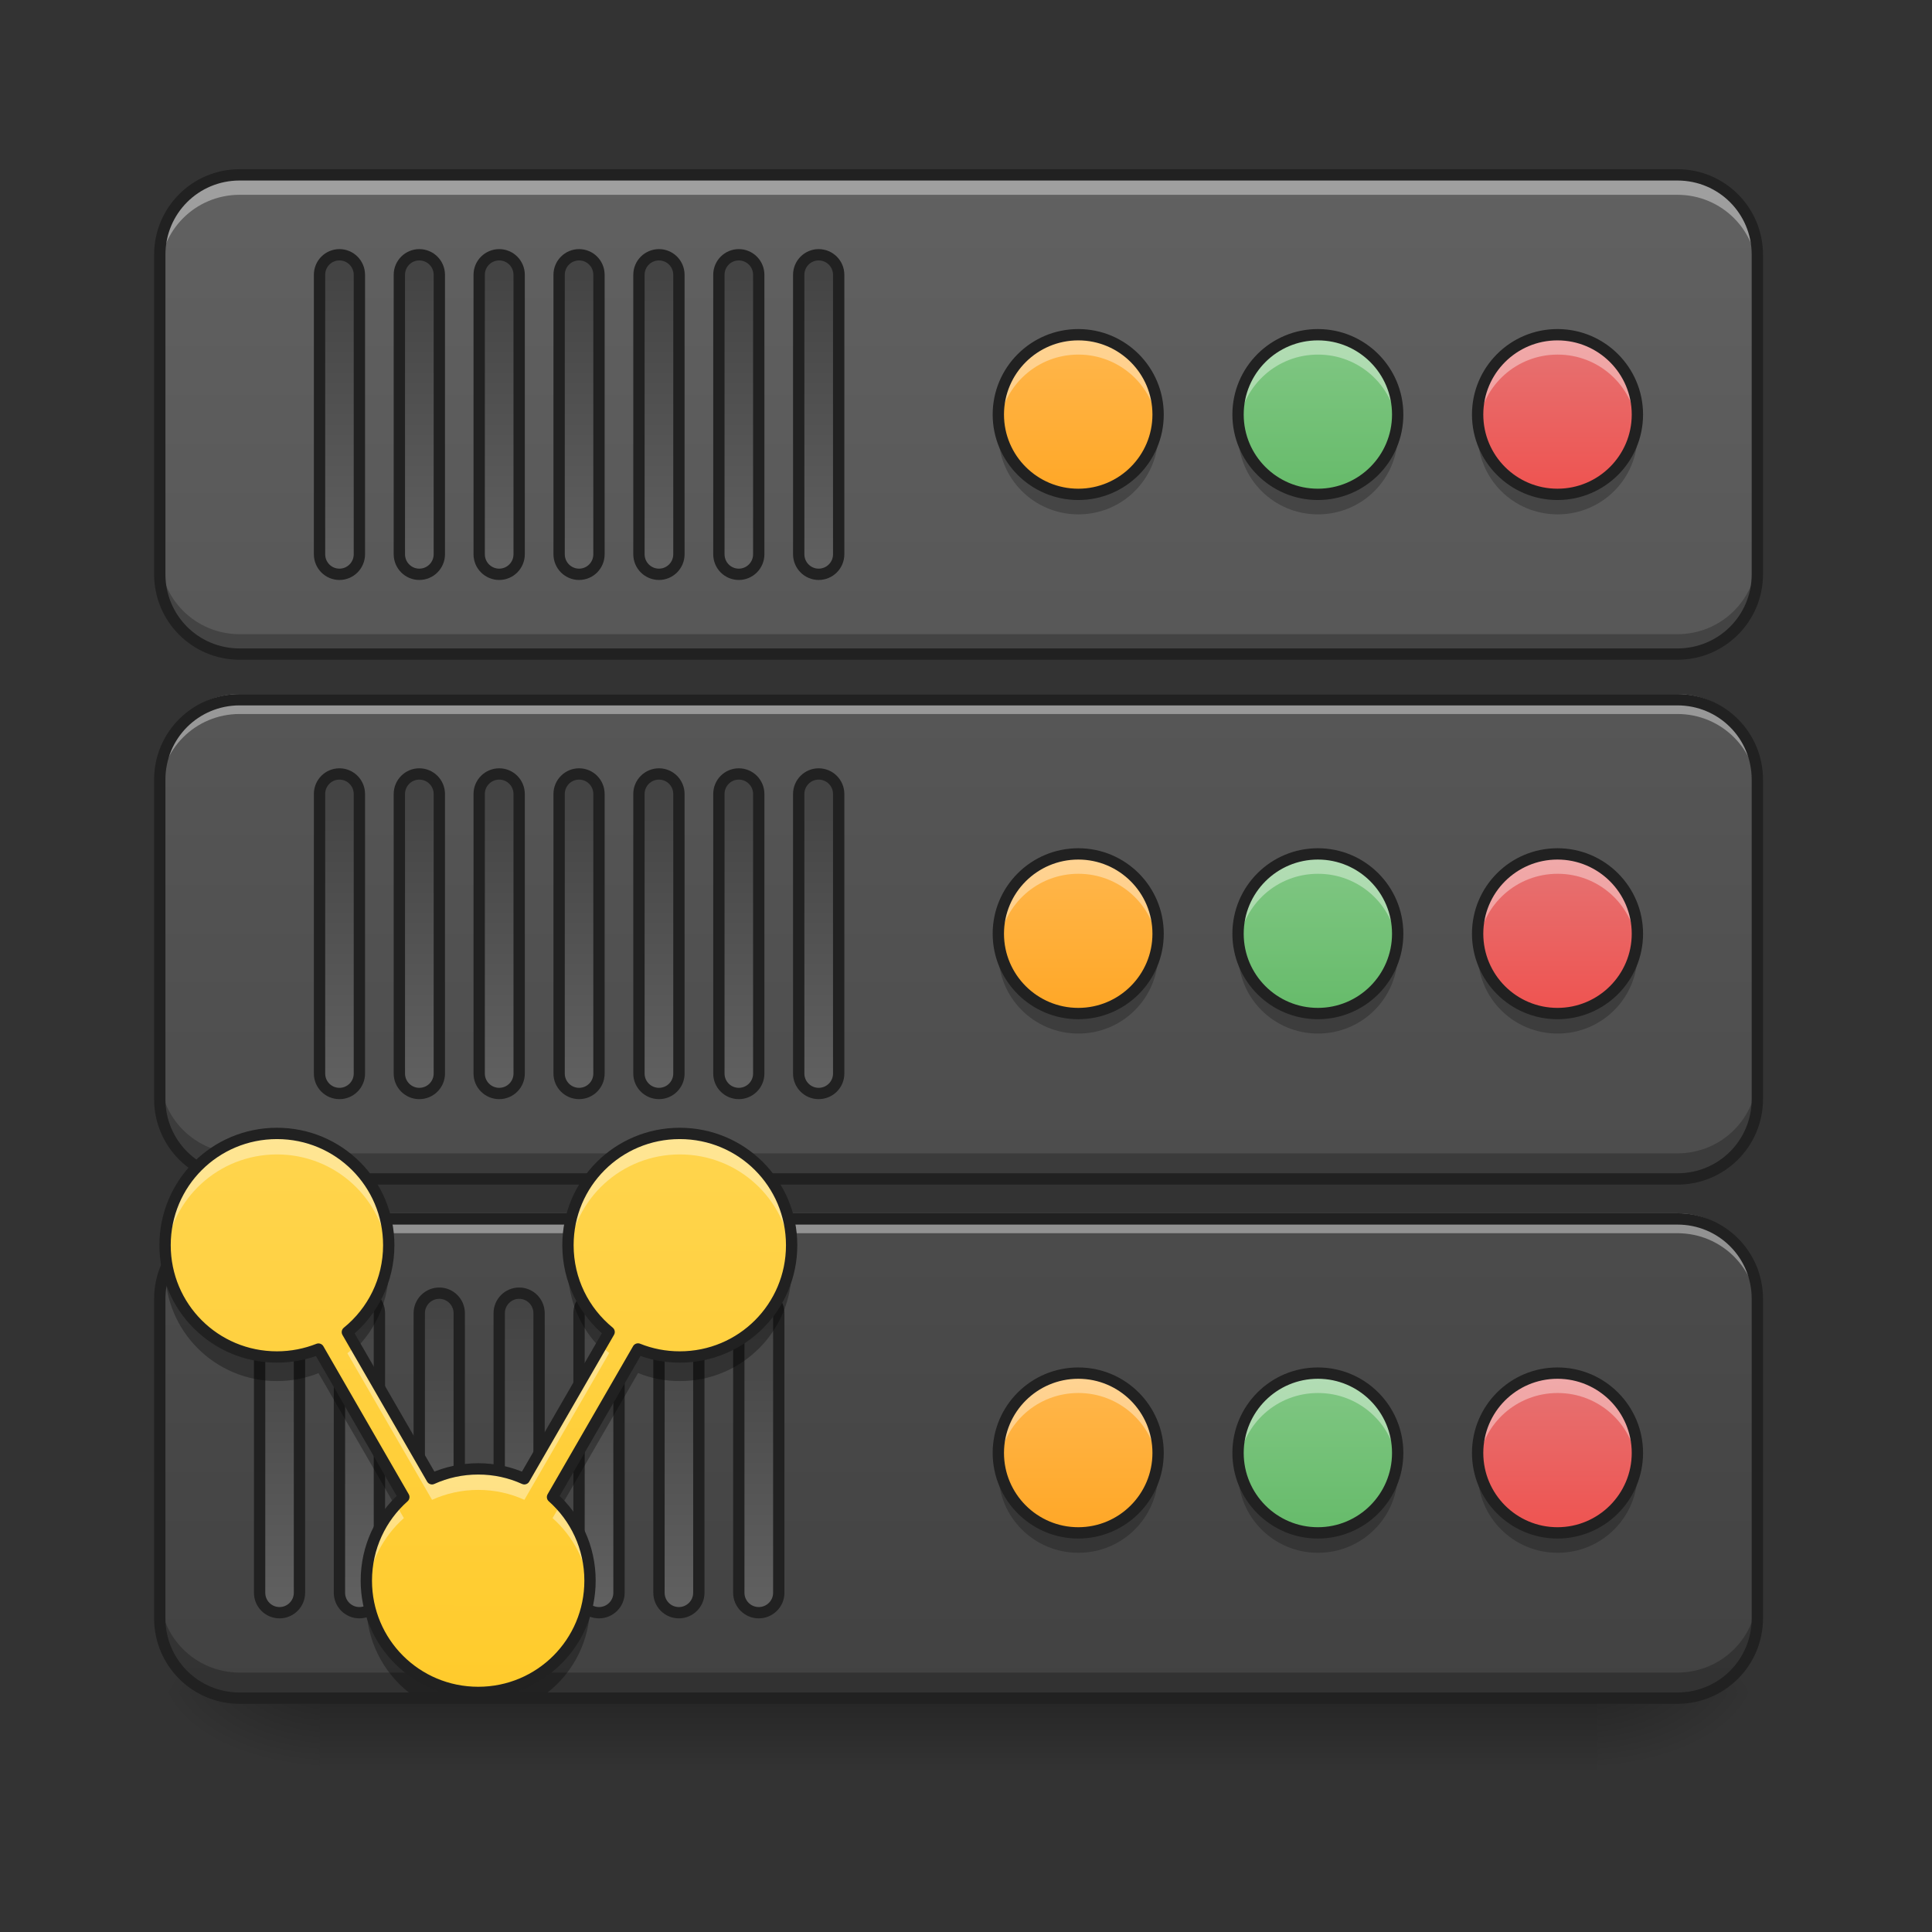 <?xml version="1.0" encoding="UTF-8"?>
<svg xmlns="http://www.w3.org/2000/svg" xmlns:xlink="http://www.w3.org/1999/xlink" width="64px" height="64px" viewBox="0 0 64 64" version="1.1">
<rect x="0" y="0" width="64" height="64" fill="#333333" stroke="none"/>
<defs>
<linearGradient id="linear0" gradientUnits="userSpaceOnUse" x1="254" y1="233.5" x2="254" y2="254.667" gradientTransform="matrix(0.2,0,0,0.125,-19.052,26.878)">
<stop offset="0" style="stop-color:rgb(0%,0%,0%);stop-opacity:0.275;"/>
<stop offset="1" style="stop-color:rgb(0%,0%,0%);stop-opacity:0;"/>
</linearGradient>
<radialGradient id="radial0" gradientUnits="userSpaceOnUse" cx="450.909" cy="189.579" fx="450.909" fy="189.579" r="21.167" gradientTransform="matrix(0,-0.156,-0.281,-0,105.584,127.191)">
<stop offset="0" style="stop-color:rgb(0%,0%,0%);stop-opacity:0.314;"/>
<stop offset="0.222" style="stop-color:rgb(0%,0%,0%);stop-opacity:0.275;"/>
<stop offset="1" style="stop-color:rgb(0%,0%,0%);stop-opacity:0;"/>
</radialGradient>
<radialGradient id="radial1" gradientUnits="userSpaceOnUse" cx="450.909" cy="189.579" fx="450.909" fy="189.579" r="21.167" gradientTransform="matrix(-0,0.156,0.281,0,-42.078,-15.055)">
<stop offset="0" style="stop-color:rgb(0%,0%,0%);stop-opacity:0.314;"/>
<stop offset="0.222" style="stop-color:rgb(0%,0%,0%);stop-opacity:0.275;"/>
<stop offset="1" style="stop-color:rgb(0%,0%,0%);stop-opacity:0;"/>
</radialGradient>
<radialGradient id="radial2" gradientUnits="userSpaceOnUse" cx="450.909" cy="189.579" fx="450.909" fy="189.579" r="21.167" gradientTransform="matrix(-0,-0.156,0.281,-0,-42.078,127.191)">
<stop offset="0" style="stop-color:rgb(0%,0%,0%);stop-opacity:0.314;"/>
<stop offset="0.222" style="stop-color:rgb(0%,0%,0%);stop-opacity:0.275;"/>
<stop offset="1" style="stop-color:rgb(0%,0%,0%);stop-opacity:0;"/>
</radialGradient>
<radialGradient id="radial3" gradientUnits="userSpaceOnUse" cx="450.909" cy="189.579" fx="450.909" fy="189.579" r="21.167" gradientTransform="matrix(0,0.156,-0.281,0,105.584,-15.055)">
<stop offset="0" style="stop-color:rgb(0%,0%,0%);stop-opacity:0.314;"/>
<stop offset="0.222" style="stop-color:rgb(0%,0%,0%);stop-opacity:0.275;"/>
<stop offset="1" style="stop-color:rgb(0%,0%,0%);stop-opacity:0;"/>
</radialGradient>
<linearGradient id="linear1" gradientUnits="userSpaceOnUse" x1="254" y1="212.333" x2="254" y2="-189.833" gradientTransform="matrix(0.125,0,0,0.125,-0,29.524)">
<stop offset="0" style="stop-color:rgb(25.882%,25.882%,25.882%);stop-opacity:1;"/>
<stop offset="1" style="stop-color:rgb(38.039%,38.039%,38.039%);stop-opacity:1;"/>
</linearGradient>
<linearGradient id="linear2" gradientUnits="userSpaceOnUse" x1="254" y1="487.5" x2="254" y2="85.333" gradientTransform="matrix(0.125,0,0,0.125,-0,-4.875)">
<stop offset="0" style="stop-color:rgb(25.882%,25.882%,25.882%);stop-opacity:1;"/>
<stop offset="1" style="stop-color:rgb(38.039%,38.039%,38.039%);stop-opacity:1;"/>
</linearGradient>
<linearGradient id="linear3" gradientUnits="userSpaceOnUse" x1="254" y1="349.917" x2="254" y2="-52.25" gradientTransform="matrix(0.125,0,0,0.125,-0,12.324)">
<stop offset="0" style="stop-color:rgb(25.882%,25.882%,25.882%);stop-opacity:1;"/>
<stop offset="1" style="stop-color:rgb(38.039%,38.039%,38.039%);stop-opacity:1;"/>
</linearGradient>
<linearGradient id="linear4" gradientUnits="userSpaceOnUse" x1="169.333" y1="-4.625" x2="84.667" y2="-4.625" gradientTransform="matrix(1,0,0,1,-21.833,94.583)">
<stop offset="0" style="stop-color:rgb(25.882%,25.882%,25.882%);stop-opacity:1;"/>
<stop offset="1" style="stop-color:rgb(38.039%,38.039%,38.039%);stop-opacity:1;"/>
</linearGradient>
<linearGradient id="linear5" gradientUnits="userSpaceOnUse" x1="169.333" y1="-4.625" x2="84.667" y2="-4.625" gradientTransform="matrix(1,0,0,1,-21.833,115.75)">
<stop offset="0" style="stop-color:rgb(25.882%,25.882%,25.882%);stop-opacity:1;"/>
<stop offset="1" style="stop-color:rgb(38.039%,38.039%,38.039%);stop-opacity:1;"/>
</linearGradient>
<linearGradient id="linear6" gradientUnits="userSpaceOnUse" x1="169.333" y1="-4.625" x2="84.667" y2="-4.625" gradientTransform="matrix(1,0,0,1,-21.833,136.917)">
<stop offset="0" style="stop-color:rgb(25.882%,25.882%,25.882%);stop-opacity:1;"/>
<stop offset="1" style="stop-color:rgb(38.039%,38.039%,38.039%);stop-opacity:1;"/>
</linearGradient>
<linearGradient id="linear7" gradientUnits="userSpaceOnUse" x1="169.333" y1="-4.625" x2="84.667" y2="-4.625" gradientTransform="matrix(1,0,0,1,-21.833,158.083)">
<stop offset="0" style="stop-color:rgb(25.882%,25.882%,25.882%);stop-opacity:1;"/>
<stop offset="1" style="stop-color:rgb(38.039%,38.039%,38.039%);stop-opacity:1;"/>
</linearGradient>
<linearGradient id="linear8" gradientUnits="userSpaceOnUse" x1="169.333" y1="-4.625" x2="84.667" y2="-4.625" gradientTransform="matrix(1,0,0,1,-21.833,179.25)">
<stop offset="0" style="stop-color:rgb(25.882%,25.882%,25.882%);stop-opacity:1;"/>
<stop offset="1" style="stop-color:rgb(38.039%,38.039%,38.039%);stop-opacity:1;"/>
</linearGradient>
<linearGradient id="linear9" gradientUnits="userSpaceOnUse" x1="169.333" y1="-4.625" x2="84.667" y2="-4.625" gradientTransform="matrix(1,0,0,1,-21.833,200.417)">
<stop offset="0" style="stop-color:rgb(25.882%,25.882%,25.882%);stop-opacity:1;"/>
<stop offset="1" style="stop-color:rgb(38.039%,38.039%,38.039%);stop-opacity:1;"/>
</linearGradient>
<linearGradient id="linear10" gradientUnits="userSpaceOnUse" x1="169.333" y1="-4.625" x2="84.667" y2="-4.625" gradientTransform="matrix(1,0,0,1,-21.833,221.583)">
<stop offset="0" style="stop-color:rgb(25.882%,25.882%,25.882%);stop-opacity:1;"/>
<stop offset="1" style="stop-color:rgb(38.039%,38.039%,38.039%);stop-opacity:1;"/>
</linearGradient>
<linearGradient id="linear11" gradientUnits="userSpaceOnUse" x1="169.333" y1="-4.625" x2="84.667" y2="-4.625" gradientTransform="matrix(1,0,0,1,-21.833,94.583)">
<stop offset="0" style="stop-color:rgb(25.882%,25.882%,25.882%);stop-opacity:1;"/>
<stop offset="1" style="stop-color:rgb(38.039%,38.039%,38.039%);stop-opacity:1;"/>
</linearGradient>
<linearGradient id="linear12" gradientUnits="userSpaceOnUse" x1="169.333" y1="-4.625" x2="84.667" y2="-4.625" gradientTransform="matrix(1,0,0,1,-21.833,115.75)">
<stop offset="0" style="stop-color:rgb(25.882%,25.882%,25.882%);stop-opacity:1;"/>
<stop offset="1" style="stop-color:rgb(38.039%,38.039%,38.039%);stop-opacity:1;"/>
</linearGradient>
<linearGradient id="linear13" gradientUnits="userSpaceOnUse" x1="169.333" y1="-4.625" x2="84.667" y2="-4.625" gradientTransform="matrix(1,0,0,1,-21.833,136.917)">
<stop offset="0" style="stop-color:rgb(25.882%,25.882%,25.882%);stop-opacity:1;"/>
<stop offset="1" style="stop-color:rgb(38.039%,38.039%,38.039%);stop-opacity:1;"/>
</linearGradient>
<linearGradient id="linear14" gradientUnits="userSpaceOnUse" x1="169.333" y1="-4.625" x2="84.667" y2="-4.625" gradientTransform="matrix(1,0,0,1,-21.833,158.083)">
<stop offset="0" style="stop-color:rgb(25.882%,25.882%,25.882%);stop-opacity:1;"/>
<stop offset="1" style="stop-color:rgb(38.039%,38.039%,38.039%);stop-opacity:1;"/>
</linearGradient>
<linearGradient id="linear15" gradientUnits="userSpaceOnUse" x1="169.333" y1="-4.625" x2="84.667" y2="-4.625" gradientTransform="matrix(1,0,0,1,-21.833,179.25)">
<stop offset="0" style="stop-color:rgb(25.882%,25.882%,25.882%);stop-opacity:1;"/>
<stop offset="1" style="stop-color:rgb(38.039%,38.039%,38.039%);stop-opacity:1;"/>
</linearGradient>
<linearGradient id="linear16" gradientUnits="userSpaceOnUse" x1="169.333" y1="-4.625" x2="84.667" y2="-4.625" gradientTransform="matrix(1,0,0,1,-21.833,200.417)">
<stop offset="0" style="stop-color:rgb(25.882%,25.882%,25.882%);stop-opacity:1;"/>
<stop offset="1" style="stop-color:rgb(38.039%,38.039%,38.039%);stop-opacity:1;"/>
</linearGradient>
<linearGradient id="linear17" gradientUnits="userSpaceOnUse" x1="169.333" y1="-4.625" x2="84.667" y2="-4.625" gradientTransform="matrix(1,0,0,1,-21.833,221.583)">
<stop offset="0" style="stop-color:rgb(25.882%,25.882%,25.882%);stop-opacity:1;"/>
<stop offset="1" style="stop-color:rgb(38.039%,38.039%,38.039%);stop-opacity:1;"/>
</linearGradient>
<linearGradient id="linear18" gradientUnits="userSpaceOnUse" x1="169.333" y1="-4.625" x2="84.667" y2="-4.625" gradientTransform="matrix(1,0,0,1,-21.833,94.583)">
<stop offset="0" style="stop-color:rgb(25.882%,25.882%,25.882%);stop-opacity:1;"/>
<stop offset="1" style="stop-color:rgb(38.039%,38.039%,38.039%);stop-opacity:1;"/>
</linearGradient>
<linearGradient id="linear19" gradientUnits="userSpaceOnUse" x1="169.333" y1="-4.625" x2="84.667" y2="-4.625" gradientTransform="matrix(1,0,0,1,-21.833,115.75)">
<stop offset="0" style="stop-color:rgb(25.882%,25.882%,25.882%);stop-opacity:1;"/>
<stop offset="1" style="stop-color:rgb(38.039%,38.039%,38.039%);stop-opacity:1;"/>
</linearGradient>
<linearGradient id="linear20" gradientUnits="userSpaceOnUse" x1="169.333" y1="-4.625" x2="84.667" y2="-4.625" gradientTransform="matrix(1,0,0,1,-21.833,136.917)">
<stop offset="0" style="stop-color:rgb(25.882%,25.882%,25.882%);stop-opacity:1;"/>
<stop offset="1" style="stop-color:rgb(38.039%,38.039%,38.039%);stop-opacity:1;"/>
</linearGradient>
<linearGradient id="linear21" gradientUnits="userSpaceOnUse" x1="169.333" y1="-4.625" x2="84.667" y2="-4.625" gradientTransform="matrix(1,0,0,1,-21.833,158.083)">
<stop offset="0" style="stop-color:rgb(25.882%,25.882%,25.882%);stop-opacity:1;"/>
<stop offset="1" style="stop-color:rgb(38.039%,38.039%,38.039%);stop-opacity:1;"/>
</linearGradient>
<linearGradient id="linear22" gradientUnits="userSpaceOnUse" x1="169.333" y1="-4.625" x2="84.667" y2="-4.625" gradientTransform="matrix(1,0,0,1,-21.833,179.25)">
<stop offset="0" style="stop-color:rgb(25.882%,25.882%,25.882%);stop-opacity:1;"/>
<stop offset="1" style="stop-color:rgb(38.039%,38.039%,38.039%);stop-opacity:1;"/>
</linearGradient>
<linearGradient id="linear23" gradientUnits="userSpaceOnUse" x1="169.333" y1="-4.625" x2="84.667" y2="-4.625" gradientTransform="matrix(1,0,0,1,-21.833,200.417)">
<stop offset="0" style="stop-color:rgb(25.882%,25.882%,25.882%);stop-opacity:1;"/>
<stop offset="1" style="stop-color:rgb(38.039%,38.039%,38.039%);stop-opacity:1;"/>
</linearGradient>
<linearGradient id="linear24" gradientUnits="userSpaceOnUse" x1="169.333" y1="-4.625" x2="84.667" y2="-4.625" gradientTransform="matrix(1,0,0,1,-21.833,221.583)">
<stop offset="0" style="stop-color:rgb(25.882%,25.882%,25.882%);stop-opacity:1;"/>
<stop offset="1" style="stop-color:rgb(38.039%,38.039%,38.039%);stop-opacity:1;"/>
</linearGradient>
<linearGradient id="linear25" gradientUnits="userSpaceOnUse" x1="285.75" y1="-84" x2="285.75" y2="-126.333" gradientTransform="matrix(0.125,0,0,0.125,0,26.878)">
<stop offset="0" style="stop-color:rgb(100%,65.49%,14.902%);stop-opacity:1;"/>
<stop offset="1" style="stop-color:rgb(100%,71.765%,30.196%);stop-opacity:1;"/>
</linearGradient>
<linearGradient id="linear26" gradientUnits="userSpaceOnUse" x1="349.25" y1="-84" x2="349.25" y2="-126.333" gradientTransform="matrix(0.125,0,0,0.125,0,26.878)">
<stop offset="0" style="stop-color:rgb(40%,73.333%,41.569%);stop-opacity:1;"/>
<stop offset="1" style="stop-color:rgb(50.588%,78.039%,51.765%);stop-opacity:1;"/>
</linearGradient>
<linearGradient id="linear27" gradientUnits="userSpaceOnUse" x1="407.458" y1="-84" x2="407.458" y2="-126.333" gradientTransform="matrix(0.125,0,0,0.125,0,26.878)">
<stop offset="0" style="stop-color:rgb(93.725%,32.549%,31.373%);stop-opacity:1;"/>
<stop offset="1" style="stop-color:rgb(89.804%,45.098%,45.098%);stop-opacity:1;"/>
</linearGradient>
<linearGradient id="linear28" gradientUnits="userSpaceOnUse" x1="285.75" y1="-84" x2="285.75" y2="-126.333" gradientTransform="matrix(0.125,0,0,0.125,0,44.077)">
<stop offset="0" style="stop-color:rgb(100%,65.49%,14.902%);stop-opacity:1;"/>
<stop offset="1" style="stop-color:rgb(100%,71.765%,30.196%);stop-opacity:1;"/>
</linearGradient>
<linearGradient id="linear29" gradientUnits="userSpaceOnUse" x1="349.25" y1="-84" x2="349.25" y2="-126.333" gradientTransform="matrix(0.125,0,0,0.125,0,44.077)">
<stop offset="0" style="stop-color:rgb(40%,73.333%,41.569%);stop-opacity:1;"/>
<stop offset="1" style="stop-color:rgb(50.588%,78.039%,51.765%);stop-opacity:1;"/>
</linearGradient>
<linearGradient id="linear30" gradientUnits="userSpaceOnUse" x1="407.458" y1="-84" x2="407.458" y2="-126.333" gradientTransform="matrix(0.125,0,0,0.125,0,44.077)">
<stop offset="0" style="stop-color:rgb(93.725%,32.549%,31.373%);stop-opacity:1;"/>
<stop offset="1" style="stop-color:rgb(89.804%,45.098%,45.098%);stop-opacity:1;"/>
</linearGradient>
<linearGradient id="linear31" gradientUnits="userSpaceOnUse" x1="285.75" y1="-84" x2="285.75" y2="-126.333" gradientTransform="matrix(0.125,0,0,0.125,0,61.277)">
<stop offset="0" style="stop-color:rgb(100%,65.49%,14.902%);stop-opacity:1;"/>
<stop offset="1" style="stop-color:rgb(100%,71.765%,30.196%);stop-opacity:1;"/>
</linearGradient>
<linearGradient id="linear32" gradientUnits="userSpaceOnUse" x1="349.25" y1="-84" x2="349.25" y2="-126.333" gradientTransform="matrix(0.125,0,0,0.125,0,61.277)">
<stop offset="0" style="stop-color:rgb(40%,73.333%,41.569%);stop-opacity:1;"/>
<stop offset="1" style="stop-color:rgb(50.588%,78.039%,51.765%);stop-opacity:1;"/>
</linearGradient>
<linearGradient id="linear33" gradientUnits="userSpaceOnUse" x1="407.458" y1="-84" x2="407.458" y2="-126.333" gradientTransform="matrix(0.125,0,0,0.125,0,61.277)">
<stop offset="0" style="stop-color:rgb(93.725%,32.549%,31.373%);stop-opacity:1;"/>
<stop offset="1" style="stop-color:rgb(89.804%,45.098%,45.098%);stop-opacity:1;"/>
</linearGradient>
<linearGradient id="linear34" gradientUnits="userSpaceOnUse" x1="189.305" y1="160.752" x2="342.485" y2="-104.564" gradientTransform="matrix(0.061,-0.035,0.035,0.061,-3.235,54.898)">
<stop offset="0" style="stop-color:rgb(100%,79.216%,15.686%);stop-opacity:1;"/>
<stop offset="1" style="stop-color:rgb(100%,83.529%,30.98%);stop-opacity:1;"/>
</linearGradient>
</defs>
<g id="surface1">
<path style=" stroke:none;fill-rule:nonzero;fill:url(#linear0);" d="M 10.586 56.066 L 52.922 56.066 L 52.922 58.715 L 10.586 58.715 Z M 10.586 56.066 "/>
<path style=" stroke:none;fill-rule:nonzero;fill:url(#radial0);" d="M 52.922 56.066 L 58.215 56.066 L 58.215 53.422 L 52.922 53.422 Z M 52.922 56.066 "/>
<path style=" stroke:none;fill-rule:nonzero;fill:url(#radial1);" d="M 10.586 56.066 L 5.293 56.066 L 5.293 58.715 L 10.586 58.715 Z M 10.586 56.066 "/>
<path style=" stroke:none;fill-rule:nonzero;fill:url(#radial2);" d="M 10.586 56.066 L 5.293 56.066 L 5.293 53.422 L 10.586 53.422 Z M 10.586 56.066 "/>
<path style=" stroke:none;fill-rule:nonzero;fill:url(#radial3);" d="M 52.922 56.066 L 58.215 56.066 L 58.215 58.715 L 52.922 58.715 Z M 52.922 56.066 "/>
<path style=" stroke:none;fill-rule:nonzero;fill:url(#linear1);" d="M 7.938 40.191 L 55.566 40.191 C 57.027 40.191 58.215 41.375 58.215 42.836 L 58.215 53.422 C 58.215 54.883 57.027 56.066 55.566 56.066 L 7.938 56.066 C 6.477 56.066 5.293 54.883 5.293 53.422 L 5.293 42.836 C 5.293 41.375 6.477 40.191 7.938 40.191 Z M 7.938 40.191 "/>
<path style=" stroke:none;fill-rule:nonzero;fill:url(#linear2);" d="M 7.938 5.793 L 55.566 5.793 C 57.027 5.793 58.215 6.977 58.215 8.438 L 58.215 19.023 C 58.215 20.484 57.027 21.668 55.566 21.668 L 7.938 21.668 C 6.477 21.668 5.293 20.484 5.293 19.023 L 5.293 8.438 C 5.293 6.977 6.477 5.793 7.938 5.793 Z M 7.938 5.793 "/>
<path style=" stroke:none;fill-rule:nonzero;fill:rgb(100%,100%,100%);fill-opacity:0.392;" d="M 7.938 5.793 C 6.473 5.793 5.293 6.973 5.293 8.438 L 5.293 9.102 C 5.293 7.633 6.473 6.453 7.938 6.453 L 55.566 6.453 C 57.035 6.453 58.215 7.633 58.215 9.102 L 58.215 8.438 C 58.215 6.973 57.035 5.793 55.566 5.793 Z M 7.938 5.793 "/>
<path style=" stroke:none;fill-rule:nonzero;fill:rgb(0%,0%,0%);fill-opacity:0.235;" d="M 7.938 56.066 C 6.473 56.066 5.293 54.887 5.293 53.422 L 5.293 52.762 C 5.293 54.227 6.473 55.406 7.938 55.406 L 55.566 55.406 C 57.035 55.406 58.215 54.227 58.215 52.762 L 58.215 53.422 C 58.215 54.887 57.035 56.066 55.566 56.066 Z M 7.938 56.066 "/>
<path style=" stroke:none;fill-rule:nonzero;fill:url(#linear3);" d="M 7.938 22.992 L 55.566 22.992 C 57.027 22.992 58.215 24.176 58.215 25.637 L 58.215 36.223 C 58.215 37.684 57.027 38.867 55.566 38.867 L 7.938 38.867 C 6.477 38.867 5.293 37.684 5.293 36.223 L 5.293 25.637 C 5.293 24.176 6.477 22.992 7.938 22.992 Z M 7.938 22.992 "/>
<path style=" stroke:none;fill-rule:nonzero;fill:rgb(100%,100%,100%);fill-opacity:0.392;" d="M 7.938 22.992 C 6.473 22.992 5.293 24.172 5.293 25.637 L 5.293 26.301 C 5.293 24.832 6.473 23.652 7.938 23.652 L 55.566 23.652 C 57.035 23.652 58.215 24.832 58.215 26.301 L 58.215 25.637 C 58.215 24.172 57.035 22.992 55.566 22.992 Z M 7.938 22.992 "/>
<path style=" stroke:none;fill-rule:nonzero;fill:rgb(100%,100%,100%);fill-opacity:0.392;" d="M 7.938 40.191 C 6.473 40.191 5.293 41.371 5.293 42.836 L 5.293 43.5 C 5.293 42.031 6.473 40.852 7.938 40.852 L 55.566 40.852 C 57.035 40.852 58.215 42.031 58.215 43.5 L 58.215 42.836 C 58.215 41.371 57.035 40.191 55.566 40.191 Z M 7.938 40.191 "/>
<path style=" stroke:none;fill-rule:nonzero;fill:rgb(0%,0%,0%);fill-opacity:0.235;" d="M 7.938 38.867 C 6.473 38.867 5.293 37.688 5.293 36.223 L 5.293 35.562 C 5.293 37.027 6.473 38.207 7.938 38.207 L 55.566 38.207 C 57.035 38.207 58.215 37.027 58.215 35.562 L 58.215 36.223 C 58.215 37.688 57.035 38.867 55.566 38.867 Z M 7.938 38.867 "/>
<path style=" stroke:none;fill-rule:nonzero;fill:rgb(0%,0%,0%);fill-opacity:0.235;" d="M 7.938 21.668 C 6.473 21.668 5.293 20.488 5.293 19.023 L 5.293 18.359 C 5.293 19.828 6.473 21.008 7.938 21.008 L 55.566 21.008 C 57.035 21.008 58.215 19.828 58.215 18.359 L 58.215 19.023 C 58.215 20.488 57.035 21.668 55.566 21.668 Z M 7.938 21.668 "/>
<path style=" stroke:none;fill-rule:nonzero;fill:rgb(12.941%,12.941%,12.941%);fill-opacity:1;" d="M 7.938 5.605 C 6.371 5.605 5.105 6.871 5.105 8.438 L 5.105 19.023 C 5.105 20.59 6.371 21.855 7.938 21.855 L 55.566 21.855 C 57.133 21.855 58.402 20.59 58.402 19.023 L 58.402 8.438 C 58.402 6.871 57.133 5.605 55.566 5.605 Z M 7.938 5.98 L 55.566 5.98 C 56.934 5.98 58.027 7.074 58.027 8.438 L 58.027 19.023 C 58.027 20.387 56.934 21.48 55.566 21.48 L 7.938 21.48 C 6.574 21.48 5.48 20.387 5.48 19.023 L 5.48 8.438 C 5.48 7.074 6.574 5.98 7.938 5.98 Z M 7.938 5.98 "/>
<path style=" stroke:none;fill-rule:nonzero;fill:rgb(12.941%,12.941%,12.941%);fill-opacity:1;" d="M 7.938 22.992 C 6.371 22.992 5.105 24.258 5.105 25.824 L 5.105 36.41 C 5.105 37.977 6.371 39.242 7.938 39.242 L 55.566 39.242 C 57.133 39.242 58.402 37.977 58.402 36.41 L 58.402 25.824 C 58.402 24.258 57.133 22.992 55.566 22.992 Z M 7.938 23.367 L 55.566 23.367 C 56.934 23.367 58.027 24.461 58.027 25.824 L 58.027 36.41 C 58.027 37.773 56.934 38.867 55.566 38.867 L 7.938 38.867 C 6.574 38.867 5.48 37.773 5.48 36.41 L 5.48 25.824 C 5.48 24.461 6.574 23.367 7.938 23.367 Z M 7.938 23.367 "/>
<path style=" stroke:none;fill-rule:nonzero;fill:rgb(12.941%,12.941%,12.941%);fill-opacity:1;" d="M 7.938 40.191 C 6.371 40.191 5.105 41.457 5.105 43.023 L 5.105 53.609 C 5.105 55.176 6.371 56.441 7.938 56.441 L 55.566 56.441 C 57.133 56.441 58.402 55.176 58.402 53.609 L 58.402 43.023 C 58.402 41.457 57.133 40.191 55.566 40.191 Z M 7.938 40.566 L 55.566 40.566 C 56.934 40.566 58.027 41.66 58.027 43.023 L 58.027 53.609 C 58.027 54.973 56.934 56.066 55.566 56.066 L 7.938 56.066 C 6.574 56.066 5.48 54.973 5.48 53.609 L 5.48 43.023 C 5.48 41.66 6.574 40.566 7.938 40.566 Z M 7.938 40.566 "/>
<path style="fill-rule:nonzero;fill:url(#linear4);stroke-width:3;stroke-linecap:round;stroke-linejoin:round;stroke:rgb(12.941%,12.941%,12.941%);stroke-opacity:1;stroke-miterlimit:4;" d="M 68.139 84.679 L 142.194 84.679 C 145.132 84.679 147.506 87.023 147.506 89.96 C 147.506 92.866 145.132 95.241 142.194 95.241 L 68.139 95.241 C 65.202 95.241 62.827 92.866 62.827 89.96 C 62.827 87.023 65.202 84.679 68.139 84.679 Z M 68.139 84.679 " transform="matrix(0,-0.125,0.125,0,0,26.878)"/>
<path style="fill-rule:nonzero;fill:url(#linear5);stroke-width:3;stroke-linecap:round;stroke-linejoin:round;stroke:rgb(12.941%,12.941%,12.941%);stroke-opacity:1;stroke-miterlimit:4;" d="M 68.139 105.834 L 142.194 105.834 C 145.132 105.834 147.506 108.208 147.506 111.114 C 147.506 114.052 145.132 116.426 142.194 116.426 L 68.139 116.426 C 65.202 116.426 62.827 114.052 62.827 111.114 C 62.827 108.208 65.202 105.834 68.139 105.834 Z M 68.139 105.834 " transform="matrix(0,-0.125,0.125,0,0,26.878)"/>
<path style="fill-rule:nonzero;fill:url(#linear6);stroke-width:3;stroke-linecap:round;stroke-linejoin:round;stroke:rgb(12.941%,12.941%,12.941%);stroke-opacity:1;stroke-miterlimit:4;" d="M 68.139 126.988 L 142.194 126.988 C 145.132 126.988 147.506 129.363 147.506 132.3 C 147.506 135.206 145.132 137.581 142.194 137.581 L 68.139 137.581 C 65.202 137.581 62.827 135.206 62.827 132.3 C 62.827 129.363 65.202 126.988 68.139 126.988 Z M 68.139 126.988 " transform="matrix(0,-0.125,0.125,0,0,26.878)"/>
<path style="fill-rule:nonzero;fill:url(#linear7);stroke-width:3;stroke-linecap:round;stroke-linejoin:round;stroke:rgb(12.941%,12.941%,12.941%);stroke-opacity:1;stroke-miterlimit:4;" d="M 68.139 148.173 L 142.194 148.173 C 145.132 148.173 147.506 150.548 147.506 153.454 C 147.506 156.391 145.132 158.735 142.194 158.735 L 68.139 158.735 C 65.202 158.735 62.827 156.391 62.827 153.454 C 62.827 150.548 65.202 148.173 68.139 148.173 Z M 68.139 148.173 " transform="matrix(0,-0.125,0.125,0,0,26.878)"/>
<path style="fill-rule:nonzero;fill:url(#linear8);stroke-width:3;stroke-linecap:round;stroke-linejoin:round;stroke:rgb(12.941%,12.941%,12.941%);stroke-opacity:1;stroke-miterlimit:4;" d="M 68.139 169.328 L 142.194 169.328 C 145.132 169.328 147.506 171.702 147.506 174.64 C 147.506 177.546 145.132 179.92 142.194 179.92 L 68.139 179.92 C 65.202 179.92 62.827 177.546 62.827 174.64 C 62.827 171.702 65.202 169.328 68.139 169.328 Z M 68.139 169.328 " transform="matrix(0,-0.125,0.125,0,0,26.878)"/>
<path style="fill-rule:nonzero;fill:url(#linear9);stroke-width:3;stroke-linecap:round;stroke-linejoin:round;stroke:rgb(12.941%,12.941%,12.941%);stroke-opacity:1;stroke-miterlimit:4;" d="M 68.139 190.513 L 142.194 190.513 C 145.132 190.513 147.506 192.857 147.506 195.794 C 147.506 198.7 145.132 201.075 142.194 201.075 L 68.139 201.075 C 65.202 201.075 62.827 198.7 62.827 195.794 C 62.827 192.857 65.202 190.513 68.139 190.513 Z M 68.139 190.513 " transform="matrix(0,-0.125,0.125,0,0,26.878)"/>
<path style="fill-rule:nonzero;fill:url(#linear10);stroke-width:3;stroke-linecap:round;stroke-linejoin:round;stroke:rgb(12.941%,12.941%,12.941%);stroke-opacity:1;stroke-miterlimit:4;" d="M 68.139 211.667 L 142.194 211.667 C 145.132 211.667 147.506 214.042 147.506 216.948 C 147.506 219.885 145.132 222.26 142.194 222.26 L 68.139 222.26 C 65.202 222.26 62.827 219.885 62.827 216.948 C 62.827 214.042 65.202 211.667 68.139 211.667 Z M 68.139 211.667 " transform="matrix(0,-0.125,0.125,0,0,26.878)"/>
<path style="fill-rule:nonzero;fill:url(#linear11);stroke-width:3;stroke-linecap:round;stroke-linejoin:round;stroke:rgb(12.941%,12.941%,12.941%);stroke-opacity:1;stroke-miterlimit:4;" d="M 68.11 84.679 L 142.197 84.679 C 145.134 84.679 147.509 87.023 147.509 89.96 C 147.509 92.866 145.134 95.241 142.197 95.241 L 68.11 95.241 C 65.205 95.241 62.83 92.866 62.83 89.96 C 62.83 87.023 65.205 84.679 68.11 84.679 Z M 68.11 84.679 " transform="matrix(0,-0.125,0.125,0,0,44.077)"/>
<path style="fill-rule:nonzero;fill:url(#linear12);stroke-width:3;stroke-linecap:round;stroke-linejoin:round;stroke:rgb(12.941%,12.941%,12.941%);stroke-opacity:1;stroke-miterlimit:4;" d="M 68.11 105.834 L 142.197 105.834 C 145.134 105.834 147.509 108.208 147.509 111.114 C 147.509 114.052 145.134 116.426 142.197 116.426 L 68.11 116.426 C 65.205 116.426 62.83 114.052 62.83 111.114 C 62.83 108.208 65.205 105.834 68.11 105.834 Z M 68.11 105.834 " transform="matrix(0,-0.125,0.125,0,0,44.077)"/>
<path style="fill-rule:nonzero;fill:url(#linear13);stroke-width:3;stroke-linecap:round;stroke-linejoin:round;stroke:rgb(12.941%,12.941%,12.941%);stroke-opacity:1;stroke-miterlimit:4;" d="M 68.11 126.988 L 142.197 126.988 C 145.134 126.988 147.509 129.363 147.509 132.3 C 147.509 135.206 145.134 137.581 142.197 137.581 L 68.11 137.581 C 65.205 137.581 62.83 135.206 62.83 132.3 C 62.83 129.363 65.205 126.988 68.11 126.988 Z M 68.11 126.988 " transform="matrix(0,-0.125,0.125,0,0,44.077)"/>
<path style="fill-rule:nonzero;fill:url(#linear14);stroke-width:3;stroke-linecap:round;stroke-linejoin:round;stroke:rgb(12.941%,12.941%,12.941%);stroke-opacity:1;stroke-miterlimit:4;" d="M 68.11 148.173 L 142.197 148.173 C 145.134 148.173 147.509 150.548 147.509 153.454 C 147.509 156.391 145.134 158.735 142.197 158.735 L 68.11 158.735 C 65.205 158.735 62.83 156.391 62.83 153.454 C 62.83 150.548 65.205 148.173 68.11 148.173 Z M 68.11 148.173 " transform="matrix(0,-0.125,0.125,0,0,44.077)"/>
<path style="fill-rule:nonzero;fill:url(#linear15);stroke-width:3;stroke-linecap:round;stroke-linejoin:round;stroke:rgb(12.941%,12.941%,12.941%);stroke-opacity:1;stroke-miterlimit:4;" d="M 68.11 169.328 L 142.197 169.328 C 145.134 169.328 147.509 171.702 147.509 174.64 C 147.509 177.546 145.134 179.92 142.197 179.92 L 68.11 179.92 C 65.205 179.92 62.83 177.546 62.83 174.64 C 62.83 171.702 65.205 169.328 68.11 169.328 Z M 68.11 169.328 " transform="matrix(0,-0.125,0.125,0,0,44.077)"/>
<path style="fill-rule:nonzero;fill:url(#linear16);stroke-width:3;stroke-linecap:round;stroke-linejoin:round;stroke:rgb(12.941%,12.941%,12.941%);stroke-opacity:1;stroke-miterlimit:4;" d="M 68.11 190.513 L 142.197 190.513 C 145.134 190.513 147.509 192.857 147.509 195.794 C 147.509 198.7 145.134 201.075 142.197 201.075 L 68.11 201.075 C 65.205 201.075 62.83 198.7 62.83 195.794 C 62.83 192.857 65.205 190.513 68.11 190.513 Z M 68.11 190.513 " transform="matrix(0,-0.125,0.125,0,0,44.077)"/>
<path style="fill-rule:nonzero;fill:url(#linear17);stroke-width:3;stroke-linecap:round;stroke-linejoin:round;stroke:rgb(12.941%,12.941%,12.941%);stroke-opacity:1;stroke-miterlimit:4;" d="M 68.11 211.667 L 142.197 211.667 C 145.134 211.667 147.509 214.042 147.509 216.948 C 147.509 219.885 145.134 222.26 142.197 222.26 L 68.11 222.26 C 65.205 222.26 62.83 219.885 62.83 216.948 C 62.83 214.042 65.205 211.667 68.11 211.667 Z M 68.11 211.667 " transform="matrix(0,-0.125,0.125,0,0,44.077)"/>
<path style="fill-rule:nonzero;fill:url(#linear18);stroke-width:3;stroke-linecap:round;stroke-linejoin:round;stroke:rgb(12.941%,12.941%,12.941%);stroke-opacity:1;stroke-miterlimit:4;" d="M 68.113 84.681 L 142.2 84.681 C 145.137 84.681 147.512 87.024 147.512 89.962 C 147.512 92.868 145.137 95.242 142.2 95.242 L 68.113 95.242 C 65.207 95.242 62.832 92.868 62.832 89.962 C 62.832 87.024 65.207 84.681 68.113 84.681 Z M 68.113 84.681 " transform="matrix(0,-0.125,0.125,0,-1.985,61.277)"/>
<path style="fill-rule:nonzero;fill:url(#linear19);stroke-width:3;stroke-linecap:round;stroke-linejoin:round;stroke:rgb(12.941%,12.941%,12.941%);stroke-opacity:1;stroke-miterlimit:4;" d="M 68.113 105.835 L 142.2 105.835 C 145.137 105.835 147.512 108.21 147.512 111.116 C 147.512 114.053 145.137 116.428 142.2 116.428 L 68.113 116.428 C 65.207 116.428 62.832 114.053 62.832 111.116 C 62.832 108.21 65.207 105.835 68.113 105.835 Z M 68.113 105.835 " transform="matrix(0,-0.125,0.125,0,-1.985,61.277)"/>
<path style="fill-rule:nonzero;fill:url(#linear20);stroke-width:3;stroke-linecap:round;stroke-linejoin:round;stroke:rgb(12.941%,12.941%,12.941%);stroke-opacity:1;stroke-miterlimit:4;" d="M 68.113 126.989 L 142.2 126.989 C 145.137 126.989 147.512 129.364 147.512 132.301 C 147.512 135.207 145.137 137.582 142.2 137.582 L 68.113 137.582 C 65.207 137.582 62.832 135.207 62.832 132.301 C 62.832 129.364 65.207 126.989 68.113 126.989 Z M 68.113 126.989 " transform="matrix(0,-0.125,0.125,0,-1.985,61.277)"/>
<path style="fill-rule:nonzero;fill:url(#linear21);stroke-width:3;stroke-linecap:round;stroke-linejoin:round;stroke:rgb(12.941%,12.941%,12.941%);stroke-opacity:1;stroke-miterlimit:4;" d="M 68.113 148.175 L 142.2 148.175 C 145.137 148.175 147.512 150.55 147.512 153.456 C 147.512 156.393 145.137 158.736 142.2 158.736 L 68.113 158.736 C 65.207 158.736 62.832 156.393 62.832 153.456 C 62.832 150.55 65.207 148.175 68.113 148.175 Z M 68.113 148.175 " transform="matrix(0,-0.125,0.125,0,-1.985,61.277)"/>
<path style="fill-rule:nonzero;fill:url(#linear22);stroke-width:3;stroke-linecap:round;stroke-linejoin:round;stroke:rgb(12.941%,12.941%,12.941%);stroke-opacity:1;stroke-miterlimit:4;" d="M 68.113 169.329 L 142.2 169.329 C 145.137 169.329 147.512 171.704 147.512 174.61 C 147.512 177.547 145.137 179.922 142.2 179.922 L 68.113 179.922 C 65.207 179.922 62.832 177.547 62.832 174.61 C 62.832 171.704 65.207 169.329 68.113 169.329 Z M 68.113 169.329 " transform="matrix(0,-0.125,0.125,0,-1.985,61.277)"/>
<path style="fill-rule:nonzero;fill:url(#linear23);stroke-width:3;stroke-linecap:round;stroke-linejoin:round;stroke:rgb(12.941%,12.941%,12.941%);stroke-opacity:1;stroke-miterlimit:4;" d="M 68.113 190.515 L 142.2 190.515 C 145.137 190.515 147.512 192.858 147.512 195.795 C 147.512 198.701 145.137 201.076 142.2 201.076 L 68.113 201.076 C 65.207 201.076 62.832 198.701 62.832 195.795 C 62.832 192.858 65.207 190.515 68.113 190.515 Z M 68.113 190.515 " transform="matrix(0,-0.125,0.125,0,-1.985,61.277)"/>
<path style="fill-rule:nonzero;fill:url(#linear24);stroke-width:3;stroke-linecap:round;stroke-linejoin:round;stroke:rgb(12.941%,12.941%,12.941%);stroke-opacity:1;stroke-miterlimit:4;" d="M 68.113 211.669 L 142.2 211.669 C 145.137 211.669 147.512 214.044 147.512 216.95 C 147.512 219.887 145.137 222.262 142.2 222.262 L 68.113 222.262 C 65.207 222.262 62.832 219.887 62.832 216.95 C 62.832 214.044 65.207 211.669 68.113 211.669 Z M 68.113 211.669 " transform="matrix(0,-0.125,0.125,0,-1.985,61.277)"/>
<path style=" stroke:none;fill-rule:nonzero;fill:url(#linear25);" d="M 35.723 11.086 C 37.184 11.086 38.367 12.27 38.367 13.73 C 38.367 15.191 37.184 16.375 35.723 16.375 C 34.262 16.375 33.074 15.191 33.074 13.73 C 33.074 12.27 34.262 11.086 35.723 11.086 Z M 35.723 11.086 "/>
<path style=" stroke:none;fill-rule:nonzero;fill:url(#linear26);" d="M 43.66 11.086 C 45.121 11.086 46.305 12.27 46.305 13.73 C 46.305 15.191 45.121 16.375 43.66 16.375 C 42.199 16.375 41.016 15.191 41.016 13.73 C 41.016 12.27 42.199 11.086 43.66 11.086 Z M 43.66 11.086 "/>
<path style=" stroke:none;fill-rule:nonzero;fill:url(#linear27);" d="M 51.598 11.086 C 53.059 11.086 54.246 12.27 54.246 13.73 C 54.246 15.191 53.059 16.375 51.598 16.375 C 50.137 16.375 48.953 15.191 48.953 13.73 C 48.953 12.27 50.137 11.086 51.598 11.086 Z M 51.598 11.086 "/>
<path style=" stroke:none;fill-rule:nonzero;fill:rgb(100%,100%,100%);fill-opacity:0.392;" d="M 35.723 11.086 C 34.258 11.086 33.074 12.266 33.074 13.73 C 33.074 13.844 33.082 13.953 33.098 14.062 C 33.258 12.754 34.367 11.746 35.723 11.746 C 37.074 11.746 38.188 12.754 38.348 14.062 C 38.359 13.953 38.367 13.844 38.367 13.73 C 38.367 12.266 37.188 11.086 35.723 11.086 Z M 43.66 11.086 C 42.195 11.086 41.016 12.266 41.016 13.73 C 41.016 13.844 41.02 13.953 41.035 14.062 C 41.195 12.754 42.305 11.746 43.66 11.746 C 45.016 11.746 46.125 12.754 46.285 14.062 C 46.301 13.953 46.305 13.844 46.305 13.73 C 46.305 12.266 45.125 11.086 43.66 11.086 Z M 51.598 11.086 C 50.133 11.086 48.953 12.266 48.953 13.73 C 48.953 13.844 48.961 13.953 48.973 14.062 C 49.133 12.754 50.246 11.746 51.598 11.746 C 52.953 11.746 54.062 12.754 54.223 14.062 C 54.238 13.953 54.246 13.844 54.246 13.73 C 54.246 12.266 53.066 11.086 51.598 11.086 Z M 51.598 11.086 "/>
<path style=" stroke:none;fill-rule:nonzero;fill:rgb(0%,0%,0%);fill-opacity:0.235;" d="M 35.723 17.039 C 34.258 17.039 33.074 15.859 33.074 14.391 C 33.074 14.281 33.082 14.168 33.098 14.062 C 33.258 15.371 34.367 16.375 35.723 16.375 C 37.074 16.375 38.188 15.371 38.348 14.062 C 38.359 14.168 38.367 14.281 38.367 14.391 C 38.367 15.859 37.188 17.039 35.723 17.039 Z M 43.66 17.039 C 42.195 17.039 41.016 15.859 41.016 14.391 C 41.016 14.281 41.02 14.168 41.035 14.062 C 41.195 15.371 42.305 16.375 43.66 16.375 C 45.016 16.375 46.125 15.371 46.285 14.062 C 46.301 14.168 46.305 14.281 46.305 14.391 C 46.305 15.859 45.125 17.039 43.66 17.039 Z M 51.598 17.039 C 50.133 17.039 48.953 15.859 48.953 14.391 C 48.953 14.281 48.961 14.168 48.973 14.062 C 49.133 15.371 50.246 16.375 51.598 16.375 C 52.953 16.375 54.062 15.371 54.223 14.062 C 54.238 14.168 54.246 14.281 54.246 14.391 C 54.246 15.859 53.066 17.039 51.598 17.039 Z M 51.598 17.039 "/>
<path style="fill:none;stroke-width:3;stroke-linecap:round;stroke-linejoin:round;stroke:rgb(12.941%,12.941%,12.941%);stroke-opacity:1;stroke-miterlimit:4;" d="M 285.754 -126.321 C 297.44 -126.321 306.908 -116.853 306.908 -105.167 C 306.908 -93.48 297.44 -84.013 285.754 -84.013 C 274.068 -84.013 264.568 -93.48 264.568 -105.167 C 264.568 -116.853 274.068 -126.321 285.754 -126.321 Z M 285.754 -126.321 " transform="matrix(0.125,0,0,0.125,0,26.878)"/>
<path style="fill:none;stroke-width:3;stroke-linecap:round;stroke-linejoin:round;stroke:rgb(12.941%,12.941%,12.941%);stroke-opacity:1;stroke-miterlimit:4;" d="M 349.248 -126.321 C 360.934 -126.321 370.402 -116.853 370.402 -105.167 C 370.402 -93.48 360.934 -84.013 349.248 -84.013 C 337.562 -84.013 328.094 -93.48 328.094 -105.167 C 328.094 -116.853 337.562 -126.321 349.248 -126.321 Z M 349.248 -126.321 " transform="matrix(0.125,0,0,0.125,0,26.878)"/>
<path style="fill:none;stroke-width:3;stroke-linecap:round;stroke-linejoin:round;stroke:rgb(12.941%,12.941%,12.941%);stroke-opacity:1;stroke-miterlimit:4;" d="M 412.742 -126.321 C 424.428 -126.321 433.927 -116.853 433.927 -105.167 C 433.927 -93.48 424.428 -84.013 412.742 -84.013 C 401.055 -84.013 391.588 -93.48 391.588 -105.167 C 391.588 -116.853 401.055 -126.321 412.742 -126.321 Z M 412.742 -126.321 " transform="matrix(0.125,0,0,0.125,0,26.878)"/>
<path style=" stroke:none;fill-rule:nonzero;fill:url(#linear28);" d="M 35.723 28.285 C 37.184 28.285 38.367 29.469 38.367 30.93 C 38.367 32.391 37.184 33.574 35.723 33.574 C 34.262 33.574 33.074 32.391 33.074 30.93 C 33.074 29.469 34.262 28.285 35.723 28.285 Z M 35.723 28.285 "/>
<path style=" stroke:none;fill-rule:nonzero;fill:url(#linear29);" d="M 43.66 28.285 C 45.121 28.285 46.305 29.469 46.305 30.93 C 46.305 32.391 45.121 33.574 43.66 33.574 C 42.199 33.574 41.016 32.391 41.016 30.93 C 41.016 29.469 42.199 28.285 43.66 28.285 Z M 43.66 28.285 "/>
<path style=" stroke:none;fill-rule:nonzero;fill:url(#linear30);" d="M 51.598 28.285 C 53.059 28.285 54.246 29.469 54.246 30.93 C 54.246 32.391 53.059 33.574 51.598 33.574 C 50.137 33.574 48.953 32.391 48.953 30.93 C 48.953 29.469 50.137 28.285 51.598 28.285 Z M 51.598 28.285 "/>
<path style=" stroke:none;fill-rule:nonzero;fill:rgb(100%,100%,100%);fill-opacity:0.392;" d="M 35.723 28.285 C 34.258 28.285 33.074 29.465 33.074 30.93 C 33.074 31.043 33.082 31.152 33.098 31.262 C 33.258 29.953 34.367 28.945 35.723 28.945 C 37.074 28.945 38.188 29.953 38.348 31.262 C 38.359 31.152 38.367 31.043 38.367 30.93 C 38.367 29.465 37.188 28.285 35.723 28.285 Z M 43.66 28.285 C 42.195 28.285 41.016 29.465 41.016 30.93 C 41.016 31.043 41.02 31.152 41.035 31.262 C 41.195 29.953 42.305 28.945 43.66 28.945 C 45.016 28.945 46.125 29.953 46.285 31.262 C 46.301 31.152 46.305 31.043 46.305 30.93 C 46.305 29.465 45.125 28.285 43.66 28.285 Z M 51.598 28.285 C 50.133 28.285 48.953 29.465 48.953 30.93 C 48.953 31.043 48.961 31.152 48.973 31.262 C 49.133 29.953 50.246 28.945 51.598 28.945 C 52.953 28.945 54.062 29.953 54.223 31.262 C 54.238 31.152 54.246 31.043 54.246 30.93 C 54.246 29.465 53.066 28.285 51.598 28.285 Z M 51.598 28.285 "/>
<path style=" stroke:none;fill-rule:nonzero;fill:rgb(0%,0%,0%);fill-opacity:0.235;" d="M 35.723 34.238 C 34.258 34.238 33.074 33.059 33.074 31.59 C 33.074 31.48 33.082 31.371 33.098 31.262 C 33.258 32.57 34.367 33.574 35.723 33.574 C 37.074 33.574 38.188 32.57 38.348 31.262 C 38.359 31.371 38.367 31.48 38.367 31.59 C 38.367 33.059 37.188 34.238 35.723 34.238 Z M 43.66 34.238 C 42.195 34.238 41.016 33.059 41.016 31.59 C 41.016 31.48 41.02 31.371 41.035 31.262 C 41.195 32.57 42.305 33.574 43.66 33.574 C 45.016 33.574 46.125 32.57 46.285 31.262 C 46.301 31.371 46.305 31.48 46.305 31.59 C 46.305 33.059 45.125 34.238 43.66 34.238 Z M 51.598 34.238 C 50.133 34.238 48.953 33.059 48.953 31.59 C 48.953 31.48 48.961 31.371 48.973 31.262 C 49.133 32.57 50.246 33.574 51.598 33.574 C 52.953 33.574 54.062 32.57 54.223 31.262 C 54.238 31.371 54.246 31.48 54.246 31.59 C 54.246 33.059 53.066 34.238 51.598 34.238 Z M 51.598 34.238 "/>
<path style="fill:none;stroke-width:3;stroke-linecap:round;stroke-linejoin:round;stroke:rgb(12.941%,12.941%,12.941%);stroke-opacity:1;stroke-miterlimit:4;" d="M 285.754 -126.324 C 297.44 -126.324 306.908 -116.856 306.908 -105.17 C 306.908 -93.483 297.44 -84.015 285.754 -84.015 C 274.068 -84.015 264.568 -93.483 264.568 -105.17 C 264.568 -116.856 274.068 -126.324 285.754 -126.324 Z M 285.754 -126.324 " transform="matrix(0.125,0,0,0.125,0,44.077)"/>
<path style="fill:none;stroke-width:3;stroke-linecap:round;stroke-linejoin:round;stroke:rgb(12.941%,12.941%,12.941%);stroke-opacity:1;stroke-miterlimit:4;" d="M 349.248 -126.324 C 360.934 -126.324 370.402 -116.856 370.402 -105.17 C 370.402 -93.483 360.934 -84.015 349.248 -84.015 C 337.562 -84.015 328.094 -93.483 328.094 -105.17 C 328.094 -116.856 337.562 -126.324 349.248 -126.324 Z M 349.248 -126.324 " transform="matrix(0.125,0,0,0.125,0,44.077)"/>
<path style="fill:none;stroke-width:3;stroke-linecap:round;stroke-linejoin:round;stroke:rgb(12.941%,12.941%,12.941%);stroke-opacity:1;stroke-miterlimit:4;" d="M 412.742 -126.324 C 424.428 -126.324 433.927 -116.856 433.927 -105.17 C 433.927 -93.483 424.428 -84.015 412.742 -84.015 C 401.055 -84.015 391.588 -93.483 391.588 -105.17 C 391.588 -116.856 401.055 -126.324 412.742 -126.324 Z M 412.742 -126.324 " transform="matrix(0.125,0,0,0.125,0,44.077)"/>
<path style=" stroke:none;fill-rule:nonzero;fill:url(#linear31);" d="M 35.723 45.484 C 37.184 45.484 38.367 46.668 38.367 48.129 C 38.367 49.59 37.184 50.777 35.723 50.777 C 34.262 50.777 33.074 49.59 33.074 48.129 C 33.074 46.668 34.262 45.484 35.723 45.484 Z M 35.723 45.484 "/>
<path style=" stroke:none;fill-rule:nonzero;fill:url(#linear32);" d="M 43.66 45.484 C 45.121 45.484 46.305 46.668 46.305 48.129 C 46.305 49.59 45.121 50.777 43.66 50.777 C 42.199 50.777 41.016 49.59 41.016 48.129 C 41.016 46.668 42.199 45.484 43.66 45.484 Z M 43.66 45.484 "/>
<path style=" stroke:none;fill-rule:nonzero;fill:url(#linear33);" d="M 51.598 45.484 C 53.059 45.484 54.246 46.668 54.246 48.129 C 54.246 49.59 53.059 50.777 51.598 50.777 C 50.137 50.777 48.953 49.59 48.953 48.129 C 48.953 46.668 50.137 45.484 51.598 45.484 Z M 51.598 45.484 "/>
<path style=" stroke:none;fill-rule:nonzero;fill:rgb(100%,100%,100%);fill-opacity:0.392;" d="M 35.723 45.484 C 34.258 45.484 33.074 46.664 33.074 48.129 C 33.074 48.242 33.082 48.352 33.098 48.461 C 33.258 47.152 34.367 46.145 35.723 46.145 C 37.074 46.145 38.188 47.152 38.348 48.461 C 38.359 48.352 38.367 48.242 38.367 48.129 C 38.367 46.664 37.188 45.484 35.723 45.484 Z M 43.66 45.484 C 42.195 45.484 41.016 46.664 41.016 48.129 C 41.016 48.242 41.02 48.352 41.035 48.461 C 41.195 47.152 42.305 46.145 43.66 46.145 C 45.016 46.145 46.125 47.152 46.285 48.461 C 46.301 48.352 46.305 48.242 46.305 48.129 C 46.305 46.664 45.125 45.484 43.66 45.484 Z M 51.598 45.484 C 50.133 45.484 48.953 46.664 48.953 48.129 C 48.953 48.242 48.961 48.352 48.973 48.461 C 49.133 47.152 50.246 46.145 51.598 46.145 C 52.953 46.145 54.062 47.152 54.223 48.461 C 54.238 48.352 54.246 48.242 54.246 48.129 C 54.246 46.664 53.066 45.484 51.598 45.484 Z M 51.598 45.484 "/>
<path style=" stroke:none;fill-rule:nonzero;fill:rgb(0%,0%,0%);fill-opacity:0.235;" d="M 35.723 51.438 C 34.258 51.438 33.074 50.258 33.074 48.793 C 33.074 48.68 33.082 48.57 33.098 48.461 C 33.258 49.77 34.367 50.777 35.723 50.777 C 37.074 50.777 38.188 49.77 38.348 48.461 C 38.359 48.57 38.367 48.68 38.367 48.793 C 38.367 50.258 37.188 51.438 35.723 51.438 Z M 43.66 51.438 C 42.195 51.438 41.016 50.258 41.016 48.793 C 41.016 48.68 41.02 48.57 41.035 48.461 C 41.195 49.77 42.305 50.777 43.66 50.777 C 45.016 50.777 46.125 49.77 46.285 48.461 C 46.301 48.57 46.305 48.68 46.305 48.793 C 46.305 50.258 45.125 51.438 43.66 51.438 Z M 51.598 51.438 C 50.133 51.438 48.953 50.258 48.953 48.793 C 48.953 48.68 48.961 48.57 48.973 48.461 C 49.133 49.77 50.246 50.777 51.598 50.777 C 52.953 50.777 54.062 49.77 54.223 48.461 C 54.238 48.57 54.246 48.68 54.246 48.793 C 54.246 50.258 53.066 51.438 51.598 51.438 Z M 51.598 51.438 "/>
<path style="fill:none;stroke-width:3;stroke-linecap:round;stroke-linejoin:round;stroke:rgb(12.941%,12.941%,12.941%);stroke-opacity:1;stroke-miterlimit:4;" d="M 285.754 -126.326 C 297.44 -126.326 306.908 -116.859 306.908 -105.172 C 306.908 -93.486 297.44 -83.987 285.754 -83.987 C 274.068 -83.987 264.568 -93.486 264.568 -105.172 C 264.568 -116.859 274.068 -126.326 285.754 -126.326 Z M 285.754 -126.326 " transform="matrix(0.125,0,0,0.125,0,61.277)"/>
<path style="fill:none;stroke-width:3;stroke-linecap:round;stroke-linejoin:round;stroke:rgb(12.941%,12.941%,12.941%);stroke-opacity:1;stroke-miterlimit:4;" d="M 349.248 -126.326 C 360.934 -126.326 370.402 -116.859 370.402 -105.172 C 370.402 -93.486 360.934 -83.987 349.248 -83.987 C 337.562 -83.987 328.094 -93.486 328.094 -105.172 C 328.094 -116.859 337.562 -126.326 349.248 -126.326 Z M 349.248 -126.326 " transform="matrix(0.125,0,0,0.125,0,61.277)"/>
<path style="fill:none;stroke-width:3;stroke-linecap:round;stroke-linejoin:round;stroke:rgb(12.941%,12.941%,12.941%);stroke-opacity:1;stroke-miterlimit:4;" d="M 412.742 -126.326 C 424.428 -126.326 433.927 -116.859 433.927 -105.172 C 433.927 -93.486 424.428 -83.987 412.742 -83.987 C 401.055 -83.987 391.588 -93.486 391.588 -105.172 C 391.588 -116.859 401.055 -126.326 412.742 -126.326 Z M 412.742 -126.326 " transform="matrix(0.125,0,0,0.125,0,61.277)"/>
<path style=" stroke:none;fill-rule:nonzero;fill:url(#linear34);" d="M 9.176 37.547 C 7.121 37.547 5.469 39.199 5.469 41.25 C 5.469 43.301 7.121 44.953 9.176 44.953 C 9.66 44.953 10.125 44.859 10.551 44.691 L 13.379 49.594 C 12.617 50.27 12.137 51.258 12.137 52.363 C 12.137 54.414 13.789 56.066 15.844 56.066 C 17.895 56.066 19.547 54.414 19.547 52.363 C 19.547 51.258 19.066 50.27 18.305 49.594 L 21.137 44.688 C 21.562 44.859 22.031 44.953 22.52 44.953 C 24.574 44.953 26.227 43.301 26.227 41.25 C 26.227 39.199 24.574 37.547 22.52 37.547 C 20.469 37.547 18.816 39.199 18.816 41.25 C 18.816 42.414 19.348 43.445 20.18 44.125 L 17.371 48.988 C 16.906 48.777 16.391 48.66 15.844 48.66 C 15.297 48.66 14.777 48.777 14.312 48.988 L 11.508 44.129 C 12.344 43.453 12.879 42.414 12.879 41.25 C 12.879 39.199 11.227 37.547 9.176 37.547 Z M 9.176 37.547 "/>
<path style=" stroke:none;fill-rule:nonzero;fill:rgb(100%,100%,100%);fill-opacity:0.392;" d="M 9.176 37.547 C 7.121 37.547 5.469 39.199 5.469 41.25 C 5.469 41.367 5.477 41.484 5.484 41.598 C 5.66 39.711 7.238 38.242 9.176 38.242 C 11.109 38.242 12.688 39.711 12.863 41.598 C 12.875 41.484 12.879 41.367 12.879 41.25 C 12.879 39.199 11.227 37.547 9.176 37.547 Z M 22.52 37.547 C 20.469 37.547 18.816 39.199 18.816 41.25 C 18.816 41.367 18.82 41.484 18.832 41.598 C 19.008 39.711 20.586 38.242 22.52 38.242 C 24.457 38.242 26.035 39.711 26.211 41.598 C 26.219 41.484 26.227 41.367 26.227 41.25 C 26.227 39.199 24.574 37.547 22.52 37.547 Z M 19.914 44.582 L 17.371 48.988 C 16.906 48.777 16.391 48.66 15.844 48.66 C 15.297 48.66 14.777 48.777 14.312 48.988 L 11.773 44.59 C 11.688 44.672 11.602 44.754 11.508 44.828 L 14.312 49.684 C 14.777 49.473 15.297 49.355 15.844 49.355 C 16.391 49.355 16.906 49.473 17.371 49.684 L 20.18 44.82 C 20.086 44.746 20 44.668 19.914 44.582 Z M 13.121 49.844 C 12.512 50.504 12.137 51.391 12.137 52.363 C 12.137 52.48 12.145 52.598 12.152 52.711 C 12.242 51.75 12.699 50.895 13.379 50.289 Z M 18.562 49.844 L 18.305 50.289 C 18.988 50.895 19.441 51.75 19.531 52.711 C 19.543 52.598 19.547 52.48 19.547 52.363 C 19.547 51.391 19.176 50.504 18.562 49.844 Z M 18.562 49.844 "/>
<path style=" stroke:none;fill-rule:nonzero;fill:rgb(0%,0%,0%);fill-opacity:0.314;" d="M 12.859 41.664 C 12.758 42.672 12.254 43.562 11.508 44.168 L 11.797 44.664 C 12.465 43.996 12.879 43.07 12.879 42.043 C 12.879 41.914 12.871 41.789 12.859 41.664 Z M 18.836 41.664 C 18.824 41.789 18.816 41.914 18.816 42.043 C 18.816 43.066 19.227 43.988 19.891 44.66 L 20.18 44.16 C 19.438 43.559 18.938 42.672 18.836 41.664 Z M 26.207 41.664 C 26.016 43.539 24.445 44.988 22.52 44.988 C 22.031 44.988 21.562 44.895 21.137 44.723 L 18.305 49.629 C 18.402 49.715 18.496 49.809 18.586 49.902 L 21.137 45.484 C 21.562 45.656 22.031 45.75 22.52 45.75 C 24.574 45.75 26.227 44.098 26.227 42.043 C 26.227 41.918 26.219 41.789 26.207 41.664 Z M 5.504 41.793 C 5.492 41.82 5.484 41.844 5.473 41.871 C 5.473 41.93 5.469 41.984 5.469 42.043 C 5.469 44.098 7.121 45.75 9.176 45.75 C 9.66 45.75 10.125 45.656 10.551 45.488 L 13.102 49.902 C 13.188 49.809 13.281 49.715 13.379 49.629 L 10.551 44.727 C 10.125 44.898 9.66 44.988 9.176 44.988 C 7.293 44.988 5.75 43.605 5.504 41.793 Z M 12.156 52.781 C 12.145 52.902 12.137 53.031 12.137 53.156 C 12.137 54.34 12.688 55.391 13.543 56.066 L 15.324 56.066 C 13.645 55.836 12.328 54.48 12.156 52.781 Z M 19.527 52.781 C 19.355 54.48 18.043 55.836 16.359 56.066 L 18.141 56.066 C 19 55.391 19.547 54.34 19.547 53.156 C 19.547 53.031 19.539 52.902 19.527 52.781 Z M 19.527 52.781 "/>
<path style="fill:none;stroke-width:3;stroke-linecap:round;stroke-linejoin:round;stroke:rgb(12.941%,12.941%,12.941%);stroke-opacity:1;stroke-miterlimit:4;" d="M 73.399 85.346 C 56.963 85.346 43.746 98.564 43.746 114.968 C 43.746 131.373 56.963 144.591 73.399 144.591 C 77.274 144.591 80.992 143.841 84.398 142.497 L 107.021 181.712 C 100.928 187.118 97.084 195.023 97.084 203.866 C 97.084 220.271 110.302 233.488 126.738 233.488 C 143.143 233.488 156.36 220.271 156.36 203.866 C 156.36 195.023 152.517 187.118 146.424 181.712 L 169.078 142.466 C 172.484 143.841 176.233 144.591 180.139 144.591 C 196.575 144.591 209.792 131.373 209.792 114.968 C 209.792 98.564 196.575 85.346 180.139 85.346 C 163.734 85.346 150.517 98.564 150.517 114.968 C 150.517 124.28 154.766 132.529 161.422 137.966 L 138.955 176.869 C 135.237 175.181 131.112 174.244 126.738 174.244 C 122.363 174.244 118.207 175.181 114.489 176.869 L 92.054 137.998 C 98.741 132.592 103.021 124.28 103.021 114.968 C 103.021 98.564 89.804 85.346 73.399 85.346 Z M 73.399 85.346 " transform="matrix(0.125,0,0,0.125,0,26.878)"/>
</g>
</svg>
